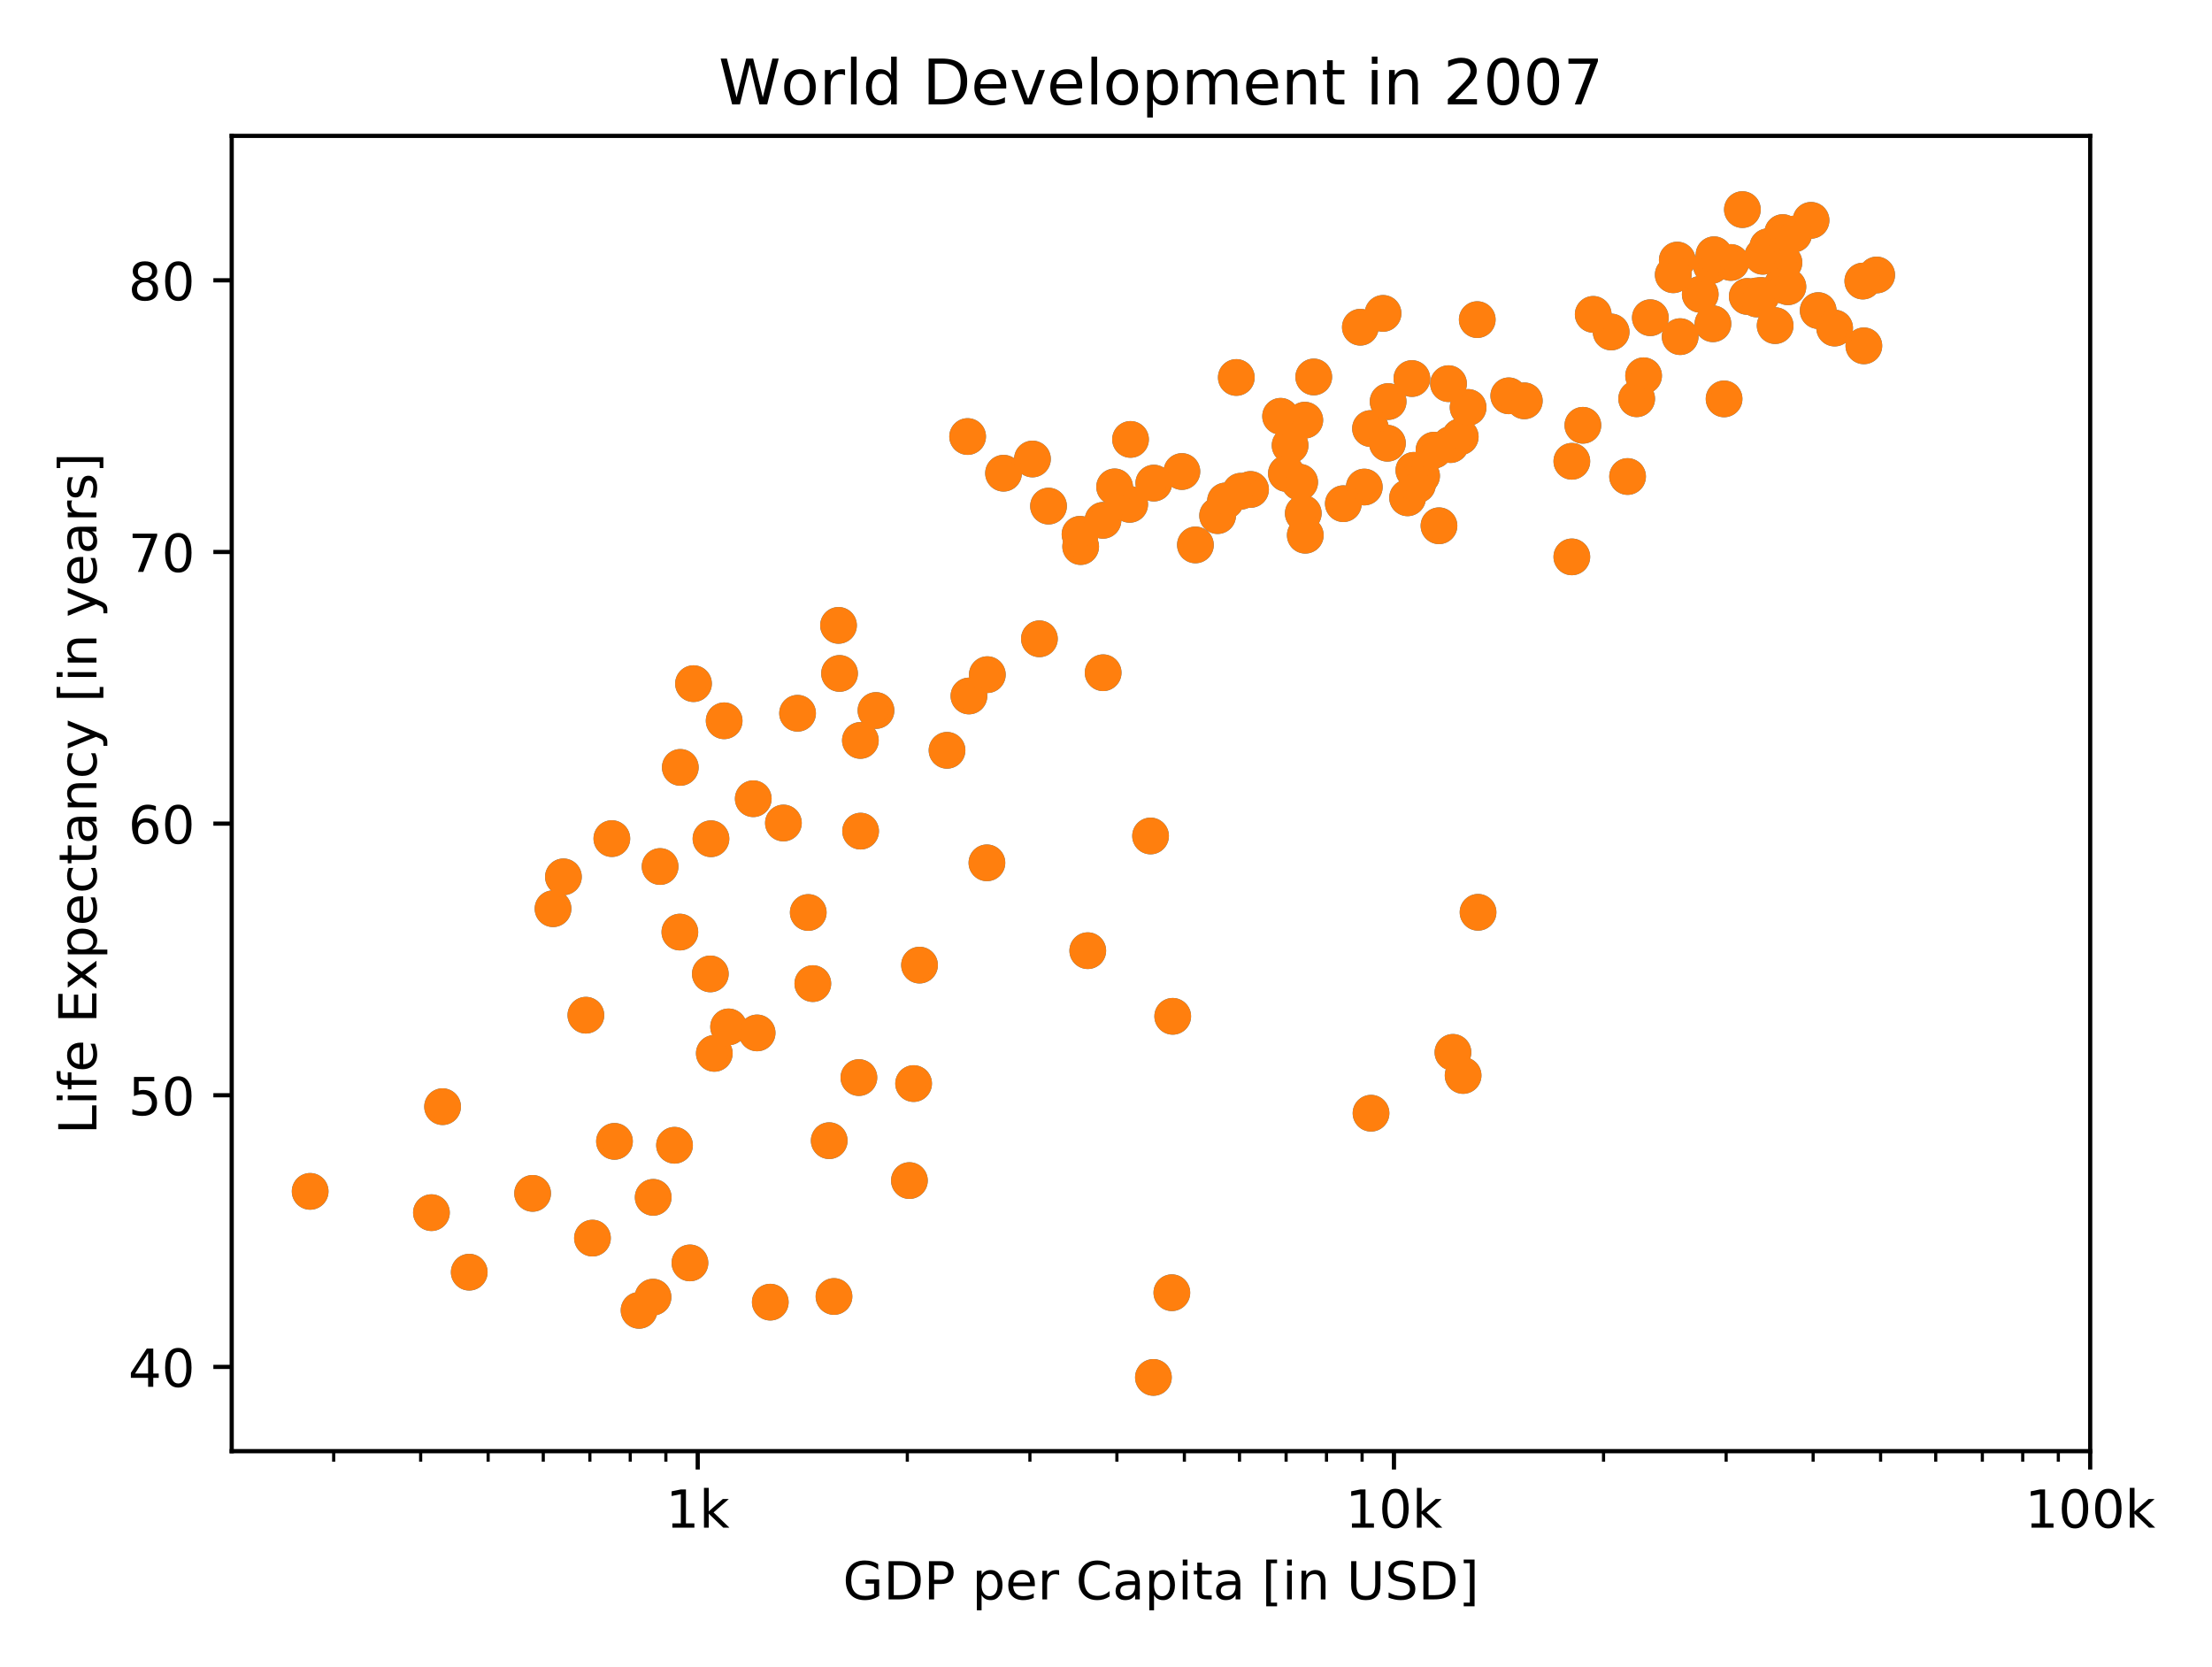 <?xml version="1.0" encoding="utf-8" standalone="no"?>
<!DOCTYPE svg PUBLIC "-//W3C//DTD SVG 1.1//EN"
  "http://www.w3.org/Graphics/SVG/1.1/DTD/svg11.dtd">
<!-- Created with matplotlib (http://matplotlib.org/) -->
<svg height="318pt" version="1.1" viewBox="0 0 422 318" width="422pt" xmlns="http://www.w3.org/2000/svg" xmlns:xlink="http://www.w3.org/1999/xlink">
 <defs>
  <style type="text/css">
*{stroke-linecap:butt;stroke-linejoin:round;}
  </style>
 </defs>
 <g id="figure_1">
  <g id="patch_1">
   <path d="M 0 318 
L 422 318 
L 422 0 
L 0 0 
z
" style="fill:#ffffff;"/>
  </g>
  <g id="axes_1">
   <g id="patch_2">
    <path d="M 44.203 276.844 
L 398.761 276.844 
L 398.761 25.918 
L 44.203 25.918 
z
" style="fill:#ffffff;"/>
   </g>
   <g id="PathCollection_1">
    <defs>
     <path d="M 0 3 
C 0.796 3 1.559 2.684 2.121 2.121 
C 2.684 1.559 3 0.796 3 0 
C 3 -0.796 2.684 -1.559 2.121 -2.121 
C 1.559 -2.684 0.796 -3 0 -3 
C -0.796 -3 -1.559 -2.684 -2.121 -2.121 
C -2.684 -1.559 -3 -0.796 -3 0 
C -3 0.796 -2.684 1.559 -2.121 2.121 
C -1.559 2.684 -0.796 3 0 3 
z
" id="m659ee59040" style="stroke:#1f77b4;"/>
    </defs>
    <g clip-path="url(#p4473c41550)">
     <use style="fill:#1f77b4;stroke:#1f77b4;" x="131.625" xlink:href="#m659ee59040" y="240.932"/>
     <use style="fill:#1f77b4;stroke:#1f77b4;" x="235.86" xlink:href="#m659ee59040" y="72.013"/>
     <use style="fill:#1f77b4;stroke:#1f77b4;" x="238.577" xlink:href="#m659ee59040" y="93.375"/>
     <use style="fill:#1f77b4;stroke:#1f77b4;" x="223.563" xlink:href="#m659ee59040" y="246.617"/>
     <use style="fill:#1f77b4;stroke:#1f77b4;" x="280.083" xlink:href="#m659ee59040" y="77.729"/>
     <use style="fill:#1f77b4;stroke:#1f77b4;" x="337.263" xlink:href="#m659ee59040" y="47.076"/>
     <use style="fill:#1f77b4;stroke:#1f77b4;" x="340.029" xlink:href="#m659ee59040" y="54.362"/>
     <use style="fill:#1f77b4;stroke:#1f77b4;" x="328.916" xlink:href="#m659ee59040" y="76.097"/>
     <use style="fill:#1f77b4;stroke:#1f77b4;" x="152.158" xlink:href="#m659ee59040" y="136.072"/>
     <use style="fill:#1f77b4;stroke:#1f77b4;" x="336.006" xlink:href="#m659ee59040" y="56.373"/>
     <use style="fill:#1f77b4;stroke:#1f77b4;" x="154.196" xlink:href="#m659ee59040" y="174.08"/>
     <use style="fill:#1f77b4;stroke:#1f77b4;" x="210.455" xlink:href="#m659ee59040" y="128.34"/>
     <use style="fill:#1f77b4;stroke:#1f77b4;" x="248.926" xlink:href="#m659ee59040" y="80.155"/>
     <use style="fill:#1f77b4;stroke:#1f77b4;" x="279.129" xlink:href="#m659ee59040" y="205.174"/>
     <use style="fill:#1f77b4;stroke:#1f77b4;" x="260.278" xlink:href="#m659ee59040" y="92.914"/>
     <use style="fill:#1f77b4;stroke:#1f77b4;" x="269.735" xlink:href="#m659ee59040" y="89.727"/>
     <use style="fill:#1f77b4;stroke:#1f77b4;" x="144.441" xlink:href="#m659ee59040" y="197.053"/>
     <use style="fill:#1f77b4;stroke:#1f77b4;" x="84.435" xlink:href="#m659ee59040" y="211.123"/>
     <use style="fill:#1f77b4;stroke:#1f77b4;" x="164.185" xlink:href="#m659ee59040" y="158.558"/>
     <use style="fill:#1f77b4;stroke:#1f77b4;" x="174.296" xlink:href="#m659ee59040" y="206.718"/>
     <use style="fill:#1f77b4;stroke:#1f77b4;" x="340.336" xlink:href="#m659ee59040" y="50.092"/>
     <use style="fill:#1f77b4;stroke:#1f77b4;" x="113.029" xlink:href="#m659ee59040" y="236.2"/>
     <use style="fill:#1f77b4;stroke:#1f77b4;" x="163.858" xlink:href="#m659ee59040" y="205.573"/>
     <use style="fill:#1f77b4;stroke:#1f77b4;" x="281.827" xlink:href="#m659ee59040" y="60.975"/>
     <use style="fill:#1f77b4;stroke:#1f77b4;" x="225.478" xlink:href="#m659ee59040" y="89.955"/>
     <use style="fill:#1f77b4;stroke:#1f77b4;" x="245.415" xlink:href="#m659ee59040" y="90.328"/>
     <use style="fill:#1f77b4;stroke:#1f77b4;" x="132.306" xlink:href="#m659ee59040" y="130.424"/>
     <use style="fill:#1f77b4;stroke:#1f77b4;" x="59.172" xlink:href="#m659ee59040" y="227.282"/>
     <use style="fill:#1f77b4;stroke:#1f77b4;" x="207.521" xlink:href="#m659ee59040" y="181.366"/>
     <use style="fill:#1f77b4;stroke:#1f77b4;" x="263.851" xlink:href="#m659ee59040" y="59.788"/>
     <use style="fill:#1f77b4;stroke:#1f77b4;" x="158.196" xlink:href="#m659ee59040" y="217.611"/>
     <use style="fill:#1f77b4;stroke:#1f77b4;" x="287.842" xlink:href="#m659ee59040" y="75.511"/>
     <use style="fill:#1f77b4;stroke:#1f77b4;" x="259.524" xlink:href="#m659ee59040" y="62.426"/>
     <use style="fill:#1f77b4;stroke:#1f77b4;" x="313.563" xlink:href="#m659ee59040" y="71.687"/>
     <use style="fill:#1f77b4;stroke:#1f77b4;" x="338.659" xlink:href="#m659ee59040" y="62.12"/>
     <use style="fill:#1f77b4;stroke:#1f77b4;" x="175.426" xlink:href="#m659ee59040" y="184.118"/>
     <use style="fill:#1f77b4;stroke:#1f77b4;" x="236.712" xlink:href="#m659ee59040" y="93.717"/>
     <use style="fill:#1f77b4;stroke:#1f77b4;" x="244.307" xlink:href="#m659ee59040" y="79.419"/>
     <use style="fill:#1f77b4;stroke:#1f77b4;" x="232.294" xlink:href="#m659ee59040" y="98.366"/>
     <use style="fill:#1f77b4;stroke:#1f77b4;" x="233.796" xlink:href="#m659ee59040" y="95.567"/>
     <use style="fill:#1f77b4;stroke:#1f77b4;" x="277.189" xlink:href="#m659ee59040" y="200.763"/>
     <use style="fill:#1f77b4;stroke:#1f77b4;" x="107.489" xlink:href="#m659ee59040" y="167.28"/>
     <use style="fill:#1f77b4;stroke:#1f77b4;" x="111.773" xlink:href="#m659ee59040" y="193.674"/>
     <use style="fill:#1f77b4;stroke:#1f77b4;" x="335.168" xlink:href="#m659ee59040" y="57.036"/>
     <use style="fill:#1f77b4;stroke:#1f77b4;" x="330.206" xlink:href="#m659ee59040" y="50.071"/>
     <use style="fill:#1f77b4;stroke:#1f77b4;" x="281.979" xlink:href="#m659ee59040" y="174.043"/>
     <use style="fill:#1f77b4;stroke:#1f77b4;" x="116.726" xlink:href="#m659ee59040" y="159.984"/>
     <use style="fill:#1f77b4;stroke:#1f77b4;" x="333.339" xlink:href="#m659ee59040" y="56.554"/>
     <use style="fill:#1f77b4;stroke:#1f77b4;" x="149.457" xlink:href="#m659ee59040" y="157.009"/>
     <use style="fill:#1f77b4;stroke:#1f77b4;" x="324.371" xlink:href="#m659ee59040" y="56.155"/>
     <use style="fill:#1f77b4;stroke:#1f77b4;" x="228.059" xlink:href="#m659ee59040" y="103.957"/>
     <use style="fill:#1f77b4;stroke:#1f77b4;" x="129.704" xlink:href="#m659ee59040" y="177.816"/>
     <use style="fill:#1f77b4;stroke:#1f77b4;" x="101.611" xlink:href="#m659ee59040" y="227.665"/>
     <use style="fill:#1f77b4;stroke:#1f77b4;" x="143.706" xlink:href="#m659ee59040" y="152.376"/>
     <use style="fill:#1f77b4;stroke:#1f77b4;" x="206.167" xlink:href="#m659ee59040" y="104.273"/>
     <use style="fill:#1f77b4;stroke:#1f77b4;" x="345.506" xlink:href="#m659ee59040" y="42.034"/>
     <use style="fill:#1f77b4;stroke:#1f77b4;" x="299.871" xlink:href="#m659ee59040" y="88.001"/>
     <use style="fill:#1f77b4;stroke:#1f77b4;" x="340.116" xlink:href="#m659ee59040" y="44.371"/>
     <use style="fill:#1f77b4;stroke:#1f77b4;" x="184.853" xlink:href="#m659ee59040" y="132.776"/>
     <use style="fill:#1f77b4;stroke:#1f77b4;" x="206.043" xlink:href="#m659ee59040" y="101.931"/>
     <use style="fill:#1f77b4;stroke:#1f77b4;" x="274.526" xlink:href="#m659ee59040" y="100.304"/>
     <use style="fill:#1f77b4;stroke:#1f77b4;" x="219.501" xlink:href="#m659ee59040" y="159.481"/>
     <use style="fill:#1f77b4;stroke:#1f77b4;" x="346.871" xlink:href="#m659ee59040" y="59.254"/>
     <use style="fill:#1f77b4;stroke:#1f77b4;" x="319.987" xlink:href="#m659ee59040" y="49.615"/>
     <use style="fill:#1f77b4;stroke:#1f77b4;" x="326.491" xlink:href="#m659ee59040" y="50.647"/>
     <use style="fill:#1f77b4;stroke:#1f77b4;" x="247.946" xlink:href="#m659ee59040" y="91.996"/>
     <use style="fill:#1f77b4;stroke:#1f77b4;" x="332.409" xlink:href="#m659ee59040" y="39.986"/>
     <use style="fill:#1f77b4;stroke:#1f77b4;" x="220.122" xlink:href="#m659ee59040" y="92.162"/>
     <use style="fill:#1f77b4;stroke:#1f77b4;" x="155.069" xlink:href="#m659ee59040" y="187.647"/>
     <use style="fill:#1f77b4;stroke:#1f77b4;" x="159.972" xlink:href="#m659ee59040" y="119.307"/>
     <use style="fill:#1f77b4;stroke:#1f77b4;" x="314.849" xlink:href="#m659ee59040" y="60.612"/>
     <use style="fill:#1f77b4;stroke:#1f77b4;" x="355.583" xlink:href="#m659ee59040" y="65.976"/>
     <use style="fill:#1f77b4;stroke:#1f77b4;" x="268.536" xlink:href="#m659ee59040" y="94.971"/>
     <use style="fill:#1f77b4;stroke:#1f77b4;" x="159.106" xlink:href="#m659ee59040" y="247.337"/>
     <use style="fill:#1f77b4;stroke:#1f77b4;" x="82.309" xlink:href="#m659ee59040" y="231.344"/>
     <use style="fill:#1f77b4;stroke:#1f77b4;" x="276.729" xlink:href="#m659ee59040" y="84.819"/>
     <use style="fill:#1f77b4;stroke:#1f77b4;" x="135.637" xlink:href="#m659ee59040" y="160.01"/>
     <use style="fill:#1f77b4;stroke:#1f77b4;" x="117.23" xlink:href="#m659ee59040" y="217.741"/>
     <use style="fill:#1f77b4;stroke:#1f77b4;" x="278.584" xlink:href="#m659ee59040" y="83.321"/>
     <use style="fill:#1f77b4;stroke:#1f77b4;" x="135.516" xlink:href="#m659ee59040" y="185.797"/>
     <use style="fill:#1f77b4;stroke:#1f77b4;" x="167.118" xlink:href="#m659ee59040" y="135.544"/>
     <use style="fill:#1f77b4;stroke:#1f77b4;" x="271.208" xlink:href="#m659ee59040" y="90.784"/>
     <use style="fill:#1f77b4;stroke:#1f77b4;" x="276.345" xlink:href="#m659ee59040" y="73.195"/>
     <use style="fill:#1f77b4;stroke:#1f77b4;" x="198.297" xlink:href="#m659ee59040" y="121.867"/>
     <use style="fill:#1f77b4;stroke:#1f77b4;" x="261.463" xlink:href="#m659ee59040" y="81.756"/>
     <use style="fill:#1f77b4;stroke:#1f77b4;" x="210.426" xlink:href="#m659ee59040" y="99.267"/>
     <use style="fill:#1f77b4;stroke:#1f77b4;" x="121.921" xlink:href="#m659ee59040" y="249.98"/>
     <use style="fill:#1f77b4;stroke:#1f77b4;" x="129.786" xlink:href="#m659ee59040" y="146.401"/>
     <use style="fill:#1f77b4;stroke:#1f77b4;" x="223.729" xlink:href="#m659ee59040" y="193.887"/>
     <use style="fill:#1f77b4;stroke:#1f77b4;" x="138.153" xlink:href="#m659ee59040" y="137.508"/>
     <use style="fill:#1f77b4;stroke:#1f77b4;" x="341.091" xlink:href="#m659ee59040" y="54.71"/>
     <use style="fill:#1f77b4;stroke:#1f77b4;" x="319.217" xlink:href="#m659ee59040" y="52.419"/>
     <use style="fill:#1f77b4;stroke:#1f77b4;" x="191.451" xlink:href="#m659ee59040" y="90.276"/>
     <use style="fill:#1f77b4;stroke:#1f77b4;" x="105.505" xlink:href="#m659ee59040" y="173.359"/>
     <use style="fill:#1f77b4;stroke:#1f77b4;" x="173.497" xlink:href="#m659ee59040" y="225.224"/>
     <use style="fill:#1f77b4;stroke:#1f77b4;" x="358.03" xlink:href="#m659ee59040" y="52.46"/>
     <use style="fill:#1f77b4;stroke:#1f77b4;" x="312.241" xlink:href="#m659ee59040" y="76.071"/>
     <use style="fill:#1f77b4;stroke:#1f77b4;" x="188.361" xlink:href="#m659ee59040" y="128.708"/>
     <use style="fill:#1f77b4;stroke:#1f77b4;" x="264.824" xlink:href="#m659ee59040" y="76.605"/>
     <use style="fill:#1f77b4;stroke:#1f77b4;" x="215.519" xlink:href="#m659ee59040" y="96.22"/>
     <use style="fill:#1f77b4;stroke:#1f77b4;" x="248.636" xlink:href="#m659ee59040" y="97.935"/>
     <use style="fill:#1f77b4;stroke:#1f77b4;" x="200.035" xlink:href="#m659ee59040" y="96.552"/>
     <use style="fill:#1f77b4;stroke:#1f77b4;" x="290.805" xlink:href="#m659ee59040" y="76.47"/>
     <use style="fill:#1f77b4;stroke:#1f77b4;" x="307.372" xlink:href="#m659ee59040" y="63.333"/>
     <use style="fill:#1f77b4;stroke:#1f77b4;" x="303.951" xlink:href="#m659ee59040" y="59.975"/>
     <use style="fill:#1f77b4;stroke:#1f77b4;" x="250.634" xlink:href="#m659ee59040" y="71.915"/>
     <use style="fill:#1f77b4;stroke:#1f77b4;" x="270.42" xlink:href="#m659ee59040" y="92.468"/>
     <use style="fill:#1f77b4;stroke:#1f77b4;" x="124.617" xlink:href="#m659ee59040" y="228.422"/>
     <use style="fill:#1f77b4;stroke:#1f77b4;" x="160.166" xlink:href="#m659ee59040" y="128.475"/>
     <use style="fill:#1f77b4;stroke:#1f77b4;" x="310.506" xlink:href="#m659ee59040" y="90.908"/>
     <use style="fill:#1f77b4;stroke:#1f77b4;" x="164.141" xlink:href="#m659ee59040" y="141.255"/>
     <use style="fill:#1f77b4;stroke:#1f77b4;" x="264.691" xlink:href="#m659ee59040" y="84.56"/>
     <use style="fill:#1f77b4;stroke:#1f77b4;" x="124.58" xlink:href="#m659ee59040" y="247.462"/>
     <use style="fill:#1f77b4;stroke:#1f77b4;" x="355.383" xlink:href="#m659ee59040" y="53.621"/>
     <use style="fill:#1f77b4;stroke:#1f77b4;" x="301.976" xlink:href="#m659ee59040" y="81.134"/>
     <use style="fill:#1f77b4;stroke:#1f77b4;" x="320.538" xlink:href="#m659ee59040" y="64.224"/>
     <use style="fill:#1f77b4;stroke:#1f77b4;" x="128.684" xlink:href="#m659ee59040" y="218.487"/>
     <use style="fill:#1f77b4;stroke:#1f77b4;" x="261.561" xlink:href="#m659ee59040" y="212.372"/>
     <use style="fill:#1f77b4;stroke:#1f77b4;" x="326.997" xlink:href="#m659ee59040" y="48.6"/>
     <use style="fill:#1f77b4;stroke:#1f77b4;" x="212.646" xlink:href="#m659ee59040" y="92.883"/>
     <use style="fill:#1f77b4;stroke:#1f77b4;" x="188.282" xlink:href="#m659ee59040" y="164.606"/>
     <use style="fill:#1f77b4;stroke:#1f77b4;" x="220.046" xlink:href="#m659ee59040" y="262.775"/>
     <use style="fill:#1f77b4;stroke:#1f77b4;" x="336.291" xlink:href="#m659ee59040" y="48.895"/>
     <use style="fill:#1f77b4;stroke:#1f77b4;" x="342.191" xlink:href="#m659ee59040" y="44.661"/>
     <use style="fill:#1f77b4;stroke:#1f77b4;" x="215.681" xlink:href="#m659ee59040" y="83.829"/>
     <use style="fill:#1f77b4;stroke:#1f77b4;" x="326.791" xlink:href="#m659ee59040" y="61.768"/>
     <use style="fill:#1f77b4;stroke:#1f77b4;" x="138.999" xlink:href="#m659ee59040" y="195.902"/>
     <use style="fill:#1f77b4;stroke:#1f77b4;" x="249.02" xlink:href="#m659ee59040" y="102.107"/>
     <use style="fill:#1f77b4;stroke:#1f77b4;" x="125.931" xlink:href="#m659ee59040" y="165.311"/>
     <use style="fill:#1f77b4;stroke:#1f77b4;" x="299.87" xlink:href="#m659ee59040" y="106.238"/>
     <use style="fill:#1f77b4;stroke:#1f77b4;" x="246.121" xlink:href="#m659ee59040" y="84.969"/>
     <use style="fill:#1f77b4;stroke:#1f77b4;" x="256.277" xlink:href="#m659ee59040" y="96.091"/>
     <use style="fill:#1f77b4;stroke:#1f77b4;" x="136.274" xlink:href="#m659ee59040" y="200.955"/>
     <use style="fill:#1f77b4;stroke:#1f77b4;" x="335.162" xlink:href="#m659ee59040" y="56.456"/>
     <use style="fill:#1f77b4;stroke:#1f77b4;" x="350.011" xlink:href="#m659ee59040" y="62.587"/>
     <use style="fill:#1f77b4;stroke:#1f77b4;" x="269.359" xlink:href="#m659ee59040" y="72.215"/>
     <use style="fill:#1f77b4;stroke:#1f77b4;" x="273.574" xlink:href="#m659ee59040" y="85.881"/>
     <use style="fill:#1f77b4;stroke:#1f77b4;" x="184.603" xlink:href="#m659ee59040" y="83.28"/>
     <use style="fill:#1f77b4;stroke:#1f77b4;" x="196.97" xlink:href="#m659ee59040" y="87.566"/>
     <use style="fill:#1f77b4;stroke:#1f77b4;" x="180.673" xlink:href="#m659ee59040" y="143.141"/>
     <use style="fill:#1f77b4;stroke:#1f77b4;" x="146.953" xlink:href="#m659ee59040" y="248.415"/>
     <use style="fill:#1f77b4;stroke:#1f77b4;" x="89.521" xlink:href="#m659ee59040" y="242.699"/>
    </g>
   </g>
   <g id="PathCollection_2">
    <defs>
     <path d="M 0 3 
C 0.796 3 1.559 2.684 2.121 2.121 
C 2.684 1.559 3 0.796 3 0 
C 3 -0.796 2.684 -1.559 2.121 -2.121 
C 1.559 -2.684 0.796 -3 0 -3 
C -0.796 -3 -1.559 -2.684 -2.121 -2.121 
C -2.684 -1.559 -3 -0.796 -3 0 
C -3 0.796 -2.684 1.559 -2.121 2.121 
C -1.559 2.684 -0.796 3 0 3 
z
" id="m2fe7130740" style="stroke:#ff7f0e;"/>
    </defs>
    <g clip-path="url(#p4473c41550)">
     <use style="fill:#ff7f0e;stroke:#ff7f0e;" x="131.625" xlink:href="#m2fe7130740" y="240.932"/>
     <use style="fill:#ff7f0e;stroke:#ff7f0e;" x="235.86" xlink:href="#m2fe7130740" y="72.013"/>
     <use style="fill:#ff7f0e;stroke:#ff7f0e;" x="238.577" xlink:href="#m2fe7130740" y="93.375"/>
     <use style="fill:#ff7f0e;stroke:#ff7f0e;" x="223.563" xlink:href="#m2fe7130740" y="246.617"/>
     <use style="fill:#ff7f0e;stroke:#ff7f0e;" x="280.083" xlink:href="#m2fe7130740" y="77.729"/>
     <use style="fill:#ff7f0e;stroke:#ff7f0e;" x="337.263" xlink:href="#m2fe7130740" y="47.076"/>
     <use style="fill:#ff7f0e;stroke:#ff7f0e;" x="340.029" xlink:href="#m2fe7130740" y="54.362"/>
     <use style="fill:#ff7f0e;stroke:#ff7f0e;" x="328.916" xlink:href="#m2fe7130740" y="76.097"/>
     <use style="fill:#ff7f0e;stroke:#ff7f0e;" x="152.158" xlink:href="#m2fe7130740" y="136.072"/>
     <use style="fill:#ff7f0e;stroke:#ff7f0e;" x="336.006" xlink:href="#m2fe7130740" y="56.373"/>
     <use style="fill:#ff7f0e;stroke:#ff7f0e;" x="154.196" xlink:href="#m2fe7130740" y="174.08"/>
     <use style="fill:#ff7f0e;stroke:#ff7f0e;" x="210.455" xlink:href="#m2fe7130740" y="128.34"/>
     <use style="fill:#ff7f0e;stroke:#ff7f0e;" x="248.926" xlink:href="#m2fe7130740" y="80.155"/>
     <use style="fill:#ff7f0e;stroke:#ff7f0e;" x="279.129" xlink:href="#m2fe7130740" y="205.174"/>
     <use style="fill:#ff7f0e;stroke:#ff7f0e;" x="260.278" xlink:href="#m2fe7130740" y="92.914"/>
     <use style="fill:#ff7f0e;stroke:#ff7f0e;" x="269.735" xlink:href="#m2fe7130740" y="89.727"/>
     <use style="fill:#ff7f0e;stroke:#ff7f0e;" x="144.441" xlink:href="#m2fe7130740" y="197.053"/>
     <use style="fill:#ff7f0e;stroke:#ff7f0e;" x="84.435" xlink:href="#m2fe7130740" y="211.123"/>
     <use style="fill:#ff7f0e;stroke:#ff7f0e;" x="164.185" xlink:href="#m2fe7130740" y="158.558"/>
     <use style="fill:#ff7f0e;stroke:#ff7f0e;" x="174.296" xlink:href="#m2fe7130740" y="206.718"/>
     <use style="fill:#ff7f0e;stroke:#ff7f0e;" x="340.336" xlink:href="#m2fe7130740" y="50.092"/>
     <use style="fill:#ff7f0e;stroke:#ff7f0e;" x="113.029" xlink:href="#m2fe7130740" y="236.2"/>
     <use style="fill:#ff7f0e;stroke:#ff7f0e;" x="163.858" xlink:href="#m2fe7130740" y="205.573"/>
     <use style="fill:#ff7f0e;stroke:#ff7f0e;" x="281.827" xlink:href="#m2fe7130740" y="60.975"/>
     <use style="fill:#ff7f0e;stroke:#ff7f0e;" x="225.478" xlink:href="#m2fe7130740" y="89.955"/>
     <use style="fill:#ff7f0e;stroke:#ff7f0e;" x="245.415" xlink:href="#m2fe7130740" y="90.328"/>
     <use style="fill:#ff7f0e;stroke:#ff7f0e;" x="132.306" xlink:href="#m2fe7130740" y="130.424"/>
     <use style="fill:#ff7f0e;stroke:#ff7f0e;" x="59.172" xlink:href="#m2fe7130740" y="227.282"/>
     <use style="fill:#ff7f0e;stroke:#ff7f0e;" x="207.521" xlink:href="#m2fe7130740" y="181.366"/>
     <use style="fill:#ff7f0e;stroke:#ff7f0e;" x="263.851" xlink:href="#m2fe7130740" y="59.788"/>
     <use style="fill:#ff7f0e;stroke:#ff7f0e;" x="158.196" xlink:href="#m2fe7130740" y="217.611"/>
     <use style="fill:#ff7f0e;stroke:#ff7f0e;" x="287.842" xlink:href="#m2fe7130740" y="75.511"/>
     <use style="fill:#ff7f0e;stroke:#ff7f0e;" x="259.524" xlink:href="#m2fe7130740" y="62.426"/>
     <use style="fill:#ff7f0e;stroke:#ff7f0e;" x="313.563" xlink:href="#m2fe7130740" y="71.687"/>
     <use style="fill:#ff7f0e;stroke:#ff7f0e;" x="338.659" xlink:href="#m2fe7130740" y="62.12"/>
     <use style="fill:#ff7f0e;stroke:#ff7f0e;" x="175.426" xlink:href="#m2fe7130740" y="184.118"/>
     <use style="fill:#ff7f0e;stroke:#ff7f0e;" x="236.712" xlink:href="#m2fe7130740" y="93.717"/>
     <use style="fill:#ff7f0e;stroke:#ff7f0e;" x="244.307" xlink:href="#m2fe7130740" y="79.419"/>
     <use style="fill:#ff7f0e;stroke:#ff7f0e;" x="232.294" xlink:href="#m2fe7130740" y="98.366"/>
     <use style="fill:#ff7f0e;stroke:#ff7f0e;" x="233.796" xlink:href="#m2fe7130740" y="95.567"/>
     <use style="fill:#ff7f0e;stroke:#ff7f0e;" x="277.189" xlink:href="#m2fe7130740" y="200.763"/>
     <use style="fill:#ff7f0e;stroke:#ff7f0e;" x="107.489" xlink:href="#m2fe7130740" y="167.28"/>
     <use style="fill:#ff7f0e;stroke:#ff7f0e;" x="111.773" xlink:href="#m2fe7130740" y="193.674"/>
     <use style="fill:#ff7f0e;stroke:#ff7f0e;" x="335.168" xlink:href="#m2fe7130740" y="57.036"/>
     <use style="fill:#ff7f0e;stroke:#ff7f0e;" x="330.206" xlink:href="#m2fe7130740" y="50.071"/>
     <use style="fill:#ff7f0e;stroke:#ff7f0e;" x="281.979" xlink:href="#m2fe7130740" y="174.043"/>
     <use style="fill:#ff7f0e;stroke:#ff7f0e;" x="116.726" xlink:href="#m2fe7130740" y="159.984"/>
     <use style="fill:#ff7f0e;stroke:#ff7f0e;" x="333.339" xlink:href="#m2fe7130740" y="56.554"/>
     <use style="fill:#ff7f0e;stroke:#ff7f0e;" x="149.457" xlink:href="#m2fe7130740" y="157.009"/>
     <use style="fill:#ff7f0e;stroke:#ff7f0e;" x="324.371" xlink:href="#m2fe7130740" y="56.155"/>
     <use style="fill:#ff7f0e;stroke:#ff7f0e;" x="228.059" xlink:href="#m2fe7130740" y="103.957"/>
     <use style="fill:#ff7f0e;stroke:#ff7f0e;" x="129.704" xlink:href="#m2fe7130740" y="177.816"/>
     <use style="fill:#ff7f0e;stroke:#ff7f0e;" x="101.611" xlink:href="#m2fe7130740" y="227.665"/>
     <use style="fill:#ff7f0e;stroke:#ff7f0e;" x="143.706" xlink:href="#m2fe7130740" y="152.376"/>
     <use style="fill:#ff7f0e;stroke:#ff7f0e;" x="206.167" xlink:href="#m2fe7130740" y="104.273"/>
     <use style="fill:#ff7f0e;stroke:#ff7f0e;" x="345.506" xlink:href="#m2fe7130740" y="42.034"/>
     <use style="fill:#ff7f0e;stroke:#ff7f0e;" x="299.871" xlink:href="#m2fe7130740" y="88.001"/>
     <use style="fill:#ff7f0e;stroke:#ff7f0e;" x="340.116" xlink:href="#m2fe7130740" y="44.371"/>
     <use style="fill:#ff7f0e;stroke:#ff7f0e;" x="184.853" xlink:href="#m2fe7130740" y="132.776"/>
     <use style="fill:#ff7f0e;stroke:#ff7f0e;" x="206.043" xlink:href="#m2fe7130740" y="101.931"/>
     <use style="fill:#ff7f0e;stroke:#ff7f0e;" x="274.526" xlink:href="#m2fe7130740" y="100.304"/>
     <use style="fill:#ff7f0e;stroke:#ff7f0e;" x="219.501" xlink:href="#m2fe7130740" y="159.481"/>
     <use style="fill:#ff7f0e;stroke:#ff7f0e;" x="346.871" xlink:href="#m2fe7130740" y="59.254"/>
     <use style="fill:#ff7f0e;stroke:#ff7f0e;" x="319.987" xlink:href="#m2fe7130740" y="49.615"/>
     <use style="fill:#ff7f0e;stroke:#ff7f0e;" x="326.491" xlink:href="#m2fe7130740" y="50.647"/>
     <use style="fill:#ff7f0e;stroke:#ff7f0e;" x="247.946" xlink:href="#m2fe7130740" y="91.996"/>
     <use style="fill:#ff7f0e;stroke:#ff7f0e;" x="332.409" xlink:href="#m2fe7130740" y="39.986"/>
     <use style="fill:#ff7f0e;stroke:#ff7f0e;" x="220.122" xlink:href="#m2fe7130740" y="92.162"/>
     <use style="fill:#ff7f0e;stroke:#ff7f0e;" x="155.069" xlink:href="#m2fe7130740" y="187.647"/>
     <use style="fill:#ff7f0e;stroke:#ff7f0e;" x="159.972" xlink:href="#m2fe7130740" y="119.307"/>
     <use style="fill:#ff7f0e;stroke:#ff7f0e;" x="314.849" xlink:href="#m2fe7130740" y="60.612"/>
     <use style="fill:#ff7f0e;stroke:#ff7f0e;" x="355.583" xlink:href="#m2fe7130740" y="65.976"/>
     <use style="fill:#ff7f0e;stroke:#ff7f0e;" x="268.536" xlink:href="#m2fe7130740" y="94.971"/>
     <use style="fill:#ff7f0e;stroke:#ff7f0e;" x="159.106" xlink:href="#m2fe7130740" y="247.337"/>
     <use style="fill:#ff7f0e;stroke:#ff7f0e;" x="82.309" xlink:href="#m2fe7130740" y="231.344"/>
     <use style="fill:#ff7f0e;stroke:#ff7f0e;" x="276.729" xlink:href="#m2fe7130740" y="84.819"/>
     <use style="fill:#ff7f0e;stroke:#ff7f0e;" x="135.637" xlink:href="#m2fe7130740" y="160.01"/>
     <use style="fill:#ff7f0e;stroke:#ff7f0e;" x="117.23" xlink:href="#m2fe7130740" y="217.741"/>
     <use style="fill:#ff7f0e;stroke:#ff7f0e;" x="278.584" xlink:href="#m2fe7130740" y="83.321"/>
     <use style="fill:#ff7f0e;stroke:#ff7f0e;" x="135.516" xlink:href="#m2fe7130740" y="185.797"/>
     <use style="fill:#ff7f0e;stroke:#ff7f0e;" x="167.118" xlink:href="#m2fe7130740" y="135.544"/>
     <use style="fill:#ff7f0e;stroke:#ff7f0e;" x="271.208" xlink:href="#m2fe7130740" y="90.784"/>
     <use style="fill:#ff7f0e;stroke:#ff7f0e;" x="276.345" xlink:href="#m2fe7130740" y="73.195"/>
     <use style="fill:#ff7f0e;stroke:#ff7f0e;" x="198.297" xlink:href="#m2fe7130740" y="121.867"/>
     <use style="fill:#ff7f0e;stroke:#ff7f0e;" x="261.463" xlink:href="#m2fe7130740" y="81.756"/>
     <use style="fill:#ff7f0e;stroke:#ff7f0e;" x="210.426" xlink:href="#m2fe7130740" y="99.267"/>
     <use style="fill:#ff7f0e;stroke:#ff7f0e;" x="121.921" xlink:href="#m2fe7130740" y="249.98"/>
     <use style="fill:#ff7f0e;stroke:#ff7f0e;" x="129.786" xlink:href="#m2fe7130740" y="146.401"/>
     <use style="fill:#ff7f0e;stroke:#ff7f0e;" x="223.729" xlink:href="#m2fe7130740" y="193.887"/>
     <use style="fill:#ff7f0e;stroke:#ff7f0e;" x="138.153" xlink:href="#m2fe7130740" y="137.508"/>
     <use style="fill:#ff7f0e;stroke:#ff7f0e;" x="341.091" xlink:href="#m2fe7130740" y="54.71"/>
     <use style="fill:#ff7f0e;stroke:#ff7f0e;" x="319.217" xlink:href="#m2fe7130740" y="52.419"/>
     <use style="fill:#ff7f0e;stroke:#ff7f0e;" x="191.451" xlink:href="#m2fe7130740" y="90.276"/>
     <use style="fill:#ff7f0e;stroke:#ff7f0e;" x="105.505" xlink:href="#m2fe7130740" y="173.359"/>
     <use style="fill:#ff7f0e;stroke:#ff7f0e;" x="173.497" xlink:href="#m2fe7130740" y="225.224"/>
     <use style="fill:#ff7f0e;stroke:#ff7f0e;" x="358.03" xlink:href="#m2fe7130740" y="52.46"/>
     <use style="fill:#ff7f0e;stroke:#ff7f0e;" x="312.241" xlink:href="#m2fe7130740" y="76.071"/>
     <use style="fill:#ff7f0e;stroke:#ff7f0e;" x="188.361" xlink:href="#m2fe7130740" y="128.708"/>
     <use style="fill:#ff7f0e;stroke:#ff7f0e;" x="264.824" xlink:href="#m2fe7130740" y="76.605"/>
     <use style="fill:#ff7f0e;stroke:#ff7f0e;" x="215.519" xlink:href="#m2fe7130740" y="96.22"/>
     <use style="fill:#ff7f0e;stroke:#ff7f0e;" x="248.636" xlink:href="#m2fe7130740" y="97.935"/>
     <use style="fill:#ff7f0e;stroke:#ff7f0e;" x="200.035" xlink:href="#m2fe7130740" y="96.552"/>
     <use style="fill:#ff7f0e;stroke:#ff7f0e;" x="290.805" xlink:href="#m2fe7130740" y="76.47"/>
     <use style="fill:#ff7f0e;stroke:#ff7f0e;" x="307.372" xlink:href="#m2fe7130740" y="63.333"/>
     <use style="fill:#ff7f0e;stroke:#ff7f0e;" x="303.951" xlink:href="#m2fe7130740" y="59.975"/>
     <use style="fill:#ff7f0e;stroke:#ff7f0e;" x="250.634" xlink:href="#m2fe7130740" y="71.915"/>
     <use style="fill:#ff7f0e;stroke:#ff7f0e;" x="270.42" xlink:href="#m2fe7130740" y="92.468"/>
     <use style="fill:#ff7f0e;stroke:#ff7f0e;" x="124.617" xlink:href="#m2fe7130740" y="228.422"/>
     <use style="fill:#ff7f0e;stroke:#ff7f0e;" x="160.166" xlink:href="#m2fe7130740" y="128.475"/>
     <use style="fill:#ff7f0e;stroke:#ff7f0e;" x="310.506" xlink:href="#m2fe7130740" y="90.908"/>
     <use style="fill:#ff7f0e;stroke:#ff7f0e;" x="164.141" xlink:href="#m2fe7130740" y="141.255"/>
     <use style="fill:#ff7f0e;stroke:#ff7f0e;" x="264.691" xlink:href="#m2fe7130740" y="84.56"/>
     <use style="fill:#ff7f0e;stroke:#ff7f0e;" x="124.58" xlink:href="#m2fe7130740" y="247.462"/>
     <use style="fill:#ff7f0e;stroke:#ff7f0e;" x="355.383" xlink:href="#m2fe7130740" y="53.621"/>
     <use style="fill:#ff7f0e;stroke:#ff7f0e;" x="301.976" xlink:href="#m2fe7130740" y="81.134"/>
     <use style="fill:#ff7f0e;stroke:#ff7f0e;" x="320.538" xlink:href="#m2fe7130740" y="64.224"/>
     <use style="fill:#ff7f0e;stroke:#ff7f0e;" x="128.684" xlink:href="#m2fe7130740" y="218.487"/>
     <use style="fill:#ff7f0e;stroke:#ff7f0e;" x="261.561" xlink:href="#m2fe7130740" y="212.372"/>
     <use style="fill:#ff7f0e;stroke:#ff7f0e;" x="326.997" xlink:href="#m2fe7130740" y="48.6"/>
     <use style="fill:#ff7f0e;stroke:#ff7f0e;" x="212.646" xlink:href="#m2fe7130740" y="92.883"/>
     <use style="fill:#ff7f0e;stroke:#ff7f0e;" x="188.282" xlink:href="#m2fe7130740" y="164.606"/>
     <use style="fill:#ff7f0e;stroke:#ff7f0e;" x="220.046" xlink:href="#m2fe7130740" y="262.775"/>
     <use style="fill:#ff7f0e;stroke:#ff7f0e;" x="336.291" xlink:href="#m2fe7130740" y="48.895"/>
     <use style="fill:#ff7f0e;stroke:#ff7f0e;" x="342.191" xlink:href="#m2fe7130740" y="44.661"/>
     <use style="fill:#ff7f0e;stroke:#ff7f0e;" x="215.681" xlink:href="#m2fe7130740" y="83.829"/>
     <use style="fill:#ff7f0e;stroke:#ff7f0e;" x="326.791" xlink:href="#m2fe7130740" y="61.768"/>
     <use style="fill:#ff7f0e;stroke:#ff7f0e;" x="138.999" xlink:href="#m2fe7130740" y="195.902"/>
     <use style="fill:#ff7f0e;stroke:#ff7f0e;" x="249.02" xlink:href="#m2fe7130740" y="102.107"/>
     <use style="fill:#ff7f0e;stroke:#ff7f0e;" x="125.931" xlink:href="#m2fe7130740" y="165.311"/>
     <use style="fill:#ff7f0e;stroke:#ff7f0e;" x="299.87" xlink:href="#m2fe7130740" y="106.238"/>
     <use style="fill:#ff7f0e;stroke:#ff7f0e;" x="246.121" xlink:href="#m2fe7130740" y="84.969"/>
     <use style="fill:#ff7f0e;stroke:#ff7f0e;" x="256.277" xlink:href="#m2fe7130740" y="96.091"/>
     <use style="fill:#ff7f0e;stroke:#ff7f0e;" x="136.274" xlink:href="#m2fe7130740" y="200.955"/>
     <use style="fill:#ff7f0e;stroke:#ff7f0e;" x="335.162" xlink:href="#m2fe7130740" y="56.456"/>
     <use style="fill:#ff7f0e;stroke:#ff7f0e;" x="350.011" xlink:href="#m2fe7130740" y="62.587"/>
     <use style="fill:#ff7f0e;stroke:#ff7f0e;" x="269.359" xlink:href="#m2fe7130740" y="72.215"/>
     <use style="fill:#ff7f0e;stroke:#ff7f0e;" x="273.574" xlink:href="#m2fe7130740" y="85.881"/>
     <use style="fill:#ff7f0e;stroke:#ff7f0e;" x="184.603" xlink:href="#m2fe7130740" y="83.28"/>
     <use style="fill:#ff7f0e;stroke:#ff7f0e;" x="196.97" xlink:href="#m2fe7130740" y="87.566"/>
     <use style="fill:#ff7f0e;stroke:#ff7f0e;" x="180.673" xlink:href="#m2fe7130740" y="143.141"/>
     <use style="fill:#ff7f0e;stroke:#ff7f0e;" x="146.953" xlink:href="#m2fe7130740" y="248.415"/>
     <use style="fill:#ff7f0e;stroke:#ff7f0e;" x="89.521" xlink:href="#m2fe7130740" y="242.699"/>
    </g>
   </g>
   <g id="matplotlib.axis_1">
    <g id="xtick_1">
     <g id="line2d_1">
      <defs>
       <path d="M 0 0 
L 0 3.5 
" id="md06f3a3a6b" style="stroke:#000000;stroke-width:0.8;"/>
      </defs>
      <g>
       <use style="stroke:#000000;stroke-width:0.8;" x="133.11" xlink:href="#md06f3a3a6b" y="276.844"/>
      </g>
     </g>
     <g id="text_1">
      <!-- 1k -->
      <defs>
       <path d="M 12.406 8.297 
L 28.516 8.297 
L 28.516 63.922 
L 10.984 60.406 
L 10.984 69.391 
L 28.422 72.906 
L 38.281 72.906 
L 38.281 8.297 
L 54.391 8.297 
L 54.391 0 
L 12.406 0 
z
" id="DejaVuSans-31"/>
       <path d="M 9.078 75.984 
L 18.109 75.984 
L 18.109 31.109 
L 44.922 54.688 
L 56.391 54.688 
L 27.391 29.109 
L 57.625 0 
L 45.906 0 
L 18.109 26.703 
L 18.109 0 
L 9.078 0 
z
" id="DejaVuSans-6b"/>
      </defs>
      <g transform="translate(127.034 291.442)scale(0.1 -0.1)">
       <use xlink:href="#DejaVuSans-31"/>
       <use x="63.623" xlink:href="#DejaVuSans-6b"/>
      </g>
     </g>
    </g>
    <g id="xtick_2">
     <g id="line2d_2">
      <g>
       <use style="stroke:#000000;stroke-width:0.8;" x="265.936" xlink:href="#md06f3a3a6b" y="276.844"/>
      </g>
     </g>
     <g id="text_2">
      <!-- 10k -->
      <defs>
       <path d="M 31.781 66.406 
Q 24.172 66.406 20.328 58.906 
Q 16.5 51.422 16.5 36.375 
Q 16.5 21.391 20.328 13.891 
Q 24.172 6.391 31.781 6.391 
Q 39.453 6.391 43.281 13.891 
Q 47.125 21.391 47.125 36.375 
Q 47.125 51.422 43.281 58.906 
Q 39.453 66.406 31.781 66.406 
z
M 31.781 74.219 
Q 44.047 74.219 50.516 64.516 
Q 56.984 54.828 56.984 36.375 
Q 56.984 17.969 50.516 8.266 
Q 44.047 -1.422 31.781 -1.422 
Q 19.531 -1.422 13.062 8.266 
Q 6.594 17.969 6.594 36.375 
Q 6.594 54.828 13.062 64.516 
Q 19.531 74.219 31.781 74.219 
z
" id="DejaVuSans-30"/>
      </defs>
      <g transform="translate(256.678 291.442)scale(0.1 -0.1)">
       <use xlink:href="#DejaVuSans-31"/>
       <use x="63.623" xlink:href="#DejaVuSans-30"/>
       <use x="127.246" xlink:href="#DejaVuSans-6b"/>
      </g>
     </g>
    </g>
    <g id="xtick_3">
     <g id="line2d_3">
      <g>
       <use style="stroke:#000000;stroke-width:0.8;" x="398.761" xlink:href="#md06f3a3a6b" y="276.844"/>
      </g>
     </g>
     <g id="text_3">
      <!-- 100k -->
      <g transform="translate(386.322 291.442)scale(0.1 -0.1)">
       <use xlink:href="#DejaVuSans-31"/>
       <use x="63.623" xlink:href="#DejaVuSans-30"/>
       <use x="127.246" xlink:href="#DejaVuSans-30"/>
       <use x="190.869" xlink:href="#DejaVuSans-6b"/>
      </g>
     </g>
    </g>
    <g id="xtick_4">
     <g id="line2d_4">
      <defs>
       <path d="M 0 0 
L 0 2 
" id="ma30899a579" style="stroke:#000000;stroke-width:0.6;"/>
      </defs>
      <g>
       <use style="stroke:#000000;stroke-width:0.6;" x="63.659" xlink:href="#ma30899a579" y="276.844"/>
      </g>
     </g>
    </g>
    <g id="xtick_5">
     <g id="line2d_5">
      <g>
       <use style="stroke:#000000;stroke-width:0.6;" x="80.254" xlink:href="#ma30899a579" y="276.844"/>
      </g>
     </g>
    </g>
    <g id="xtick_6">
     <g id="line2d_6">
      <g>
       <use style="stroke:#000000;stroke-width:0.6;" x="93.126" xlink:href="#ma30899a579" y="276.844"/>
      </g>
     </g>
    </g>
    <g id="xtick_7">
     <g id="line2d_7">
      <g>
       <use style="stroke:#000000;stroke-width:0.6;" x="103.643" xlink:href="#ma30899a579" y="276.844"/>
      </g>
     </g>
    </g>
    <g id="xtick_8">
     <g id="line2d_8">
      <g>
       <use style="stroke:#000000;stroke-width:0.6;" x="112.535" xlink:href="#ma30899a579" y="276.844"/>
      </g>
     </g>
    </g>
    <g id="xtick_9">
     <g id="line2d_9">
      <g>
       <use style="stroke:#000000;stroke-width:0.6;" x="120.238" xlink:href="#ma30899a579" y="276.844"/>
      </g>
     </g>
    </g>
    <g id="xtick_10">
     <g id="line2d_10">
      <g>
       <use style="stroke:#000000;stroke-width:0.6;" x="127.033" xlink:href="#ma30899a579" y="276.844"/>
      </g>
     </g>
    </g>
    <g id="xtick_11">
     <g id="line2d_11">
      <g>
       <use style="stroke:#000000;stroke-width:0.6;" x="173.095" xlink:href="#ma30899a579" y="276.844"/>
      </g>
     </g>
    </g>
    <g id="xtick_12">
     <g id="line2d_12">
      <g>
       <use style="stroke:#000000;stroke-width:0.6;" x="196.484" xlink:href="#ma30899a579" y="276.844"/>
      </g>
     </g>
    </g>
    <g id="xtick_13">
     <g id="line2d_13">
      <g>
       <use style="stroke:#000000;stroke-width:0.6;" x="213.079" xlink:href="#ma30899a579" y="276.844"/>
      </g>
     </g>
    </g>
    <g id="xtick_14">
     <g id="line2d_14">
      <g>
       <use style="stroke:#000000;stroke-width:0.6;" x="225.951" xlink:href="#ma30899a579" y="276.844"/>
      </g>
     </g>
    </g>
    <g id="xtick_15">
     <g id="line2d_15">
      <g>
       <use style="stroke:#000000;stroke-width:0.6;" x="236.469" xlink:href="#ma30899a579" y="276.844"/>
      </g>
     </g>
    </g>
    <g id="xtick_16">
     <g id="line2d_16">
      <g>
       <use style="stroke:#000000;stroke-width:0.6;" x="245.361" xlink:href="#ma30899a579" y="276.844"/>
      </g>
     </g>
    </g>
    <g id="xtick_17">
     <g id="line2d_17">
      <g>
       <use style="stroke:#000000;stroke-width:0.6;" x="253.064" xlink:href="#ma30899a579" y="276.844"/>
      </g>
     </g>
    </g>
    <g id="xtick_18">
     <g id="line2d_18">
      <g>
       <use style="stroke:#000000;stroke-width:0.6;" x="259.858" xlink:href="#ma30899a579" y="276.844"/>
      </g>
     </g>
    </g>
    <g id="xtick_19">
     <g id="line2d_19">
      <g>
       <use style="stroke:#000000;stroke-width:0.6;" x="305.92" xlink:href="#ma30899a579" y="276.844"/>
      </g>
     </g>
    </g>
    <g id="xtick_20">
     <g id="line2d_20">
      <g>
       <use style="stroke:#000000;stroke-width:0.6;" x="329.309" xlink:href="#ma30899a579" y="276.844"/>
      </g>
     </g>
    </g>
    <g id="xtick_21">
     <g id="line2d_21">
      <g>
       <use style="stroke:#000000;stroke-width:0.6;" x="345.904" xlink:href="#ma30899a579" y="276.844"/>
      </g>
     </g>
    </g>
    <g id="xtick_22">
     <g id="line2d_22">
      <g>
       <use style="stroke:#000000;stroke-width:0.6;" x="358.777" xlink:href="#ma30899a579" y="276.844"/>
      </g>
     </g>
    </g>
    <g id="xtick_23">
     <g id="line2d_23">
      <g>
       <use style="stroke:#000000;stroke-width:0.6;" x="369.294" xlink:href="#ma30899a579" y="276.844"/>
      </g>
     </g>
    </g>
    <g id="xtick_24">
     <g id="line2d_24">
      <g>
       <use style="stroke:#000000;stroke-width:0.6;" x="378.186" xlink:href="#ma30899a579" y="276.844"/>
      </g>
     </g>
    </g>
    <g id="xtick_25">
     <g id="line2d_25">
      <g>
       <use style="stroke:#000000;stroke-width:0.6;" x="385.889" xlink:href="#ma30899a579" y="276.844"/>
      </g>
     </g>
    </g>
    <g id="xtick_26">
     <g id="line2d_26">
      <g>
       <use style="stroke:#000000;stroke-width:0.6;" x="392.683" xlink:href="#ma30899a579" y="276.844"/>
      </g>
     </g>
    </g>
    <g id="text_4">
     <!-- GDP per Capita [in USD] -->
     <defs>
      <path d="M 59.516 10.406 
L 59.516 29.984 
L 43.406 29.984 
L 43.406 38.094 
L 69.281 38.094 
L 69.281 6.781 
Q 63.578 2.734 56.688 0.656 
Q 49.812 -1.422 42 -1.422 
Q 24.906 -1.422 15.25 8.562 
Q 5.609 18.562 5.609 36.375 
Q 5.609 54.25 15.25 64.234 
Q 24.906 74.219 42 74.219 
Q 49.125 74.219 55.547 72.453 
Q 61.969 70.703 67.391 67.281 
L 67.391 56.781 
Q 61.922 61.422 55.766 63.766 
Q 49.609 66.109 42.828 66.109 
Q 29.438 66.109 22.719 58.641 
Q 16.016 51.172 16.016 36.375 
Q 16.016 21.625 22.719 14.156 
Q 29.438 6.688 42.828 6.688 
Q 48.047 6.688 52.141 7.594 
Q 56.25 8.5 59.516 10.406 
z
" id="DejaVuSans-47"/>
      <path d="M 19.672 64.797 
L 19.672 8.109 
L 31.594 8.109 
Q 46.688 8.109 53.688 14.938 
Q 60.688 21.781 60.688 36.531 
Q 60.688 51.172 53.688 57.984 
Q 46.688 64.797 31.594 64.797 
z
M 9.812 72.906 
L 30.078 72.906 
Q 51.266 72.906 61.172 64.094 
Q 71.094 55.281 71.094 36.531 
Q 71.094 17.672 61.125 8.828 
Q 51.172 0 30.078 0 
L 9.812 0 
z
" id="DejaVuSans-44"/>
      <path d="M 19.672 64.797 
L 19.672 37.406 
L 32.078 37.406 
Q 38.969 37.406 42.719 40.969 
Q 46.484 44.531 46.484 51.125 
Q 46.484 57.672 42.719 61.234 
Q 38.969 64.797 32.078 64.797 
z
M 9.812 72.906 
L 32.078 72.906 
Q 44.344 72.906 50.609 67.359 
Q 56.891 61.812 56.891 51.125 
Q 56.891 40.328 50.609 34.812 
Q 44.344 29.297 32.078 29.297 
L 19.672 29.297 
L 19.672 0 
L 9.812 0 
z
" id="DejaVuSans-50"/>
      <path id="DejaVuSans-20"/>
      <path d="M 18.109 8.203 
L 18.109 -20.797 
L 9.078 -20.797 
L 9.078 54.688 
L 18.109 54.688 
L 18.109 46.391 
Q 20.953 51.266 25.266 53.625 
Q 29.594 56 35.594 56 
Q 45.562 56 51.781 48.094 
Q 58.016 40.188 58.016 27.297 
Q 58.016 14.406 51.781 6.484 
Q 45.562 -1.422 35.594 -1.422 
Q 29.594 -1.422 25.266 0.953 
Q 20.953 3.328 18.109 8.203 
z
M 48.688 27.297 
Q 48.688 37.203 44.609 42.844 
Q 40.531 48.484 33.406 48.484 
Q 26.266 48.484 22.188 42.844 
Q 18.109 37.203 18.109 27.297 
Q 18.109 17.391 22.188 11.75 
Q 26.266 6.109 33.406 6.109 
Q 40.531 6.109 44.609 11.75 
Q 48.688 17.391 48.688 27.297 
z
" id="DejaVuSans-70"/>
      <path d="M 56.203 29.594 
L 56.203 25.203 
L 14.891 25.203 
Q 15.484 15.922 20.484 11.062 
Q 25.484 6.203 34.422 6.203 
Q 39.594 6.203 44.453 7.469 
Q 49.312 8.734 54.109 11.281 
L 54.109 2.781 
Q 49.266 0.734 44.188 -0.344 
Q 39.109 -1.422 33.891 -1.422 
Q 20.797 -1.422 13.156 6.188 
Q 5.516 13.812 5.516 26.812 
Q 5.516 40.234 12.766 48.109 
Q 20.016 56 32.328 56 
Q 43.359 56 49.781 48.891 
Q 56.203 41.797 56.203 29.594 
z
M 47.219 32.234 
Q 47.125 39.594 43.094 43.984 
Q 39.062 48.391 32.422 48.391 
Q 24.906 48.391 20.391 44.141 
Q 15.875 39.891 15.188 32.172 
z
" id="DejaVuSans-65"/>
      <path d="M 41.109 46.297 
Q 39.594 47.172 37.812 47.578 
Q 36.031 48 33.891 48 
Q 26.266 48 22.188 43.047 
Q 18.109 38.094 18.109 28.812 
L 18.109 0 
L 9.078 0 
L 9.078 54.688 
L 18.109 54.688 
L 18.109 46.188 
Q 20.953 51.172 25.484 53.578 
Q 30.031 56 36.531 56 
Q 37.453 56 38.578 55.875 
Q 39.703 55.766 41.062 55.516 
z
" id="DejaVuSans-72"/>
      <path d="M 64.406 67.281 
L 64.406 56.891 
Q 59.422 61.531 53.781 63.812 
Q 48.141 66.109 41.797 66.109 
Q 29.297 66.109 22.656 58.469 
Q 16.016 50.828 16.016 36.375 
Q 16.016 21.969 22.656 14.328 
Q 29.297 6.688 41.797 6.688 
Q 48.141 6.688 53.781 8.984 
Q 59.422 11.281 64.406 15.922 
L 64.406 5.609 
Q 59.234 2.094 53.438 0.328 
Q 47.656 -1.422 41.219 -1.422 
Q 24.656 -1.422 15.125 8.703 
Q 5.609 18.844 5.609 36.375 
Q 5.609 53.953 15.125 64.078 
Q 24.656 74.219 41.219 74.219 
Q 47.75 74.219 53.531 72.484 
Q 59.328 70.75 64.406 67.281 
z
" id="DejaVuSans-43"/>
      <path d="M 34.281 27.484 
Q 23.391 27.484 19.188 25 
Q 14.984 22.516 14.984 16.5 
Q 14.984 11.719 18.141 8.906 
Q 21.297 6.109 26.703 6.109 
Q 34.188 6.109 38.703 11.406 
Q 43.219 16.703 43.219 25.484 
L 43.219 27.484 
z
M 52.203 31.203 
L 52.203 0 
L 43.219 0 
L 43.219 8.297 
Q 40.141 3.328 35.547 0.953 
Q 30.953 -1.422 24.312 -1.422 
Q 15.922 -1.422 10.953 3.297 
Q 6 8.016 6 15.922 
Q 6 25.141 12.172 29.828 
Q 18.359 34.516 30.609 34.516 
L 43.219 34.516 
L 43.219 35.406 
Q 43.219 41.609 39.141 45 
Q 35.062 48.391 27.688 48.391 
Q 23 48.391 18.547 47.266 
Q 14.109 46.141 10.016 43.891 
L 10.016 52.203 
Q 14.938 54.109 19.578 55.047 
Q 24.219 56 28.609 56 
Q 40.484 56 46.344 49.844 
Q 52.203 43.703 52.203 31.203 
z
" id="DejaVuSans-61"/>
      <path d="M 9.422 54.688 
L 18.406 54.688 
L 18.406 0 
L 9.422 0 
z
M 9.422 75.984 
L 18.406 75.984 
L 18.406 64.594 
L 9.422 64.594 
z
" id="DejaVuSans-69"/>
      <path d="M 18.312 70.219 
L 18.312 54.688 
L 36.812 54.688 
L 36.812 47.703 
L 18.312 47.703 
L 18.312 18.016 
Q 18.312 11.328 20.141 9.422 
Q 21.969 7.516 27.594 7.516 
L 36.812 7.516 
L 36.812 0 
L 27.594 0 
Q 17.188 0 13.234 3.875 
Q 9.281 7.766 9.281 18.016 
L 9.281 47.703 
L 2.688 47.703 
L 2.688 54.688 
L 9.281 54.688 
L 9.281 70.219 
z
" id="DejaVuSans-74"/>
      <path d="M 8.594 75.984 
L 29.297 75.984 
L 29.297 69 
L 17.578 69 
L 17.578 -6.203 
L 29.297 -6.203 
L 29.297 -13.188 
L 8.594 -13.188 
z
" id="DejaVuSans-5b"/>
      <path d="M 54.891 33.016 
L 54.891 0 
L 45.906 0 
L 45.906 32.719 
Q 45.906 40.484 42.875 44.328 
Q 39.844 48.188 33.797 48.188 
Q 26.516 48.188 22.312 43.547 
Q 18.109 38.922 18.109 30.906 
L 18.109 0 
L 9.078 0 
L 9.078 54.688 
L 18.109 54.688 
L 18.109 46.188 
Q 21.344 51.125 25.703 53.562 
Q 30.078 56 35.797 56 
Q 45.219 56 50.047 50.172 
Q 54.891 44.344 54.891 33.016 
z
" id="DejaVuSans-6e"/>
      <path d="M 8.688 72.906 
L 18.609 72.906 
L 18.609 28.609 
Q 18.609 16.891 22.844 11.734 
Q 27.094 6.594 36.625 6.594 
Q 46.094 6.594 50.344 11.734 
Q 54.594 16.891 54.594 28.609 
L 54.594 72.906 
L 64.5 72.906 
L 64.5 27.391 
Q 64.5 13.141 57.438 5.859 
Q 50.391 -1.422 36.625 -1.422 
Q 22.797 -1.422 15.734 5.859 
Q 8.688 13.141 8.688 27.391 
z
" id="DejaVuSans-55"/>
      <path d="M 53.516 70.516 
L 53.516 60.891 
Q 47.906 63.578 42.922 64.891 
Q 37.938 66.219 33.297 66.219 
Q 25.25 66.219 20.875 63.094 
Q 16.5 59.969 16.5 54.203 
Q 16.5 49.359 19.406 46.891 
Q 22.312 44.438 30.422 42.922 
L 36.375 41.703 
Q 47.406 39.594 52.656 34.297 
Q 57.906 29 57.906 20.125 
Q 57.906 9.516 50.797 4.047 
Q 43.703 -1.422 29.984 -1.422 
Q 24.812 -1.422 18.969 -0.25 
Q 13.141 0.922 6.891 3.219 
L 6.891 13.375 
Q 12.891 10.016 18.656 8.297 
Q 24.422 6.594 29.984 6.594 
Q 38.422 6.594 43.016 9.906 
Q 47.609 13.234 47.609 19.391 
Q 47.609 24.75 44.312 27.781 
Q 41.016 30.812 33.5 32.328 
L 27.484 33.5 
Q 16.453 35.688 11.516 40.375 
Q 6.594 45.062 6.594 53.422 
Q 6.594 63.094 13.406 68.656 
Q 20.219 74.219 32.172 74.219 
Q 37.312 74.219 42.625 73.281 
Q 47.953 72.359 53.516 70.516 
z
" id="DejaVuSans-53"/>
      <path d="M 30.422 75.984 
L 30.422 -13.188 
L 9.719 -13.188 
L 9.719 -6.203 
L 21.391 -6.203 
L 21.391 69 
L 9.719 69 
L 9.719 75.984 
z
" id="DejaVuSans-5d"/>
     </defs>
     <g transform="translate(160.795 305.12)scale(0.1 -0.1)">
      <use xlink:href="#DejaVuSans-47"/>
      <use x="77.49" xlink:href="#DejaVuSans-44"/>
      <use x="154.492" xlink:href="#DejaVuSans-50"/>
      <use x="214.795" xlink:href="#DejaVuSans-20"/>
      <use x="246.582" xlink:href="#DejaVuSans-70"/>
      <use x="310.059" xlink:href="#DejaVuSans-65"/>
      <use x="371.582" xlink:href="#DejaVuSans-72"/>
      <use x="412.695" xlink:href="#DejaVuSans-20"/>
      <use x="444.482" xlink:href="#DejaVuSans-43"/>
      <use x="514.307" xlink:href="#DejaVuSans-61"/>
      <use x="575.586" xlink:href="#DejaVuSans-70"/>
      <use x="639.062" xlink:href="#DejaVuSans-69"/>
      <use x="666.846" xlink:href="#DejaVuSans-74"/>
      <use x="706.055" xlink:href="#DejaVuSans-61"/>
      <use x="767.334" xlink:href="#DejaVuSans-20"/>
      <use x="799.121" xlink:href="#DejaVuSans-5b"/>
      <use x="838.135" xlink:href="#DejaVuSans-69"/>
      <use x="865.918" xlink:href="#DejaVuSans-6e"/>
      <use x="929.297" xlink:href="#DejaVuSans-20"/>
      <use x="961.084" xlink:href="#DejaVuSans-55"/>
      <use x="1034.277" xlink:href="#DejaVuSans-53"/>
      <use x="1097.754" xlink:href="#DejaVuSans-44"/>
      <use x="1174.756" xlink:href="#DejaVuSans-5d"/>
     </g>
    </g>
   </g>
   <g id="matplotlib.axis_2">
    <g id="ytick_1">
     <g id="line2d_27">
      <defs>
       <path d="M 0 0 
L -3.5 0 
" id="mfeaba97b52" style="stroke:#000000;stroke-width:0.8;"/>
      </defs>
      <g>
       <use style="stroke:#000000;stroke-width:0.8;" x="44.203" xlink:href="#mfeaba97b52" y="260.77"/>
      </g>
     </g>
     <g id="text_5">
      <!-- 40 -->
      <defs>
       <path d="M 37.797 64.312 
L 12.891 25.391 
L 37.797 25.391 
z
M 35.203 72.906 
L 47.609 72.906 
L 47.609 25.391 
L 58.016 25.391 
L 58.016 17.188 
L 47.609 17.188 
L 47.609 0 
L 37.797 0 
L 37.797 17.188 
L 4.891 17.188 
L 4.891 26.703 
z
" id="DejaVuSans-34"/>
      </defs>
      <g transform="translate(24.478 264.569)scale(0.1 -0.1)">
       <use xlink:href="#DejaVuSans-34"/>
       <use x="63.623" xlink:href="#DejaVuSans-30"/>
      </g>
     </g>
    </g>
    <g id="ytick_2">
     <g id="line2d_28">
      <g>
       <use style="stroke:#000000;stroke-width:0.8;" x="44.203" xlink:href="#mfeaba97b52" y="208.946"/>
      </g>
     </g>
     <g id="text_6">
      <!-- 50 -->
      <defs>
       <path d="M 10.797 72.906 
L 49.516 72.906 
L 49.516 64.594 
L 19.828 64.594 
L 19.828 46.734 
Q 21.969 47.469 24.109 47.828 
Q 26.266 48.188 28.422 48.188 
Q 40.625 48.188 47.75 41.5 
Q 54.891 34.812 54.891 23.391 
Q 54.891 11.625 47.562 5.094 
Q 40.234 -1.422 26.906 -1.422 
Q 22.312 -1.422 17.547 -0.641 
Q 12.797 0.141 7.719 1.703 
L 7.719 11.625 
Q 12.109 9.234 16.797 8.062 
Q 21.484 6.891 26.703 6.891 
Q 35.156 6.891 40.078 11.328 
Q 45.016 15.766 45.016 23.391 
Q 45.016 31 40.078 35.438 
Q 35.156 39.891 26.703 39.891 
Q 22.75 39.891 18.812 39.016 
Q 14.891 38.141 10.797 36.281 
z
" id="DejaVuSans-35"/>
      </defs>
      <g transform="translate(24.478 212.746)scale(0.1 -0.1)">
       <use xlink:href="#DejaVuSans-35"/>
       <use x="63.623" xlink:href="#DejaVuSans-30"/>
      </g>
     </g>
    </g>
    <g id="ytick_3">
     <g id="line2d_29">
      <g>
       <use style="stroke:#000000;stroke-width:0.8;" x="44.203" xlink:href="#mfeaba97b52" y="157.123"/>
      </g>
     </g>
     <g id="text_7">
      <!-- 60 -->
      <defs>
       <path d="M 33.016 40.375 
Q 26.375 40.375 22.484 35.828 
Q 18.609 31.297 18.609 23.391 
Q 18.609 15.531 22.484 10.953 
Q 26.375 6.391 33.016 6.391 
Q 39.656 6.391 43.531 10.953 
Q 47.406 15.531 47.406 23.391 
Q 47.406 31.297 43.531 35.828 
Q 39.656 40.375 33.016 40.375 
z
M 52.594 71.297 
L 52.594 62.312 
Q 48.875 64.062 45.094 64.984 
Q 41.312 65.922 37.594 65.922 
Q 27.828 65.922 22.672 59.328 
Q 17.531 52.734 16.797 39.406 
Q 19.672 43.656 24.016 45.922 
Q 28.375 48.188 33.594 48.188 
Q 44.578 48.188 50.953 41.516 
Q 57.328 34.859 57.328 23.391 
Q 57.328 12.156 50.688 5.359 
Q 44.047 -1.422 33.016 -1.422 
Q 20.359 -1.422 13.672 8.266 
Q 6.984 17.969 6.984 36.375 
Q 6.984 53.656 15.188 63.938 
Q 23.391 74.219 37.203 74.219 
Q 40.922 74.219 44.703 73.484 
Q 48.484 72.75 52.594 71.297 
z
" id="DejaVuSans-36"/>
      </defs>
      <g transform="translate(24.478 160.922)scale(0.1 -0.1)">
       <use xlink:href="#DejaVuSans-36"/>
       <use x="63.623" xlink:href="#DejaVuSans-30"/>
      </g>
     </g>
    </g>
    <g id="ytick_4">
     <g id="line2d_30">
      <g>
       <use style="stroke:#000000;stroke-width:0.8;" x="44.203" xlink:href="#mfeaba97b52" y="105.3"/>
      </g>
     </g>
     <g id="text_8">
      <!-- 70 -->
      <defs>
       <path d="M 8.203 72.906 
L 55.078 72.906 
L 55.078 68.703 
L 28.609 0 
L 18.312 0 
L 43.219 64.594 
L 8.203 64.594 
z
" id="DejaVuSans-37"/>
      </defs>
      <g transform="translate(24.478 109.099)scale(0.1 -0.1)">
       <use xlink:href="#DejaVuSans-37"/>
       <use x="63.623" xlink:href="#DejaVuSans-30"/>
      </g>
     </g>
    </g>
    <g id="ytick_5">
     <g id="line2d_31">
      <g>
       <use style="stroke:#000000;stroke-width:0.8;" x="44.203" xlink:href="#mfeaba97b52" y="53.476"/>
      </g>
     </g>
     <g id="text_9">
      <!-- 80 -->
      <defs>
       <path d="M 31.781 34.625 
Q 24.75 34.625 20.719 30.859 
Q 16.703 27.094 16.703 20.516 
Q 16.703 13.922 20.719 10.156 
Q 24.75 6.391 31.781 6.391 
Q 38.812 6.391 42.859 10.172 
Q 46.922 13.969 46.922 20.516 
Q 46.922 27.094 42.891 30.859 
Q 38.875 34.625 31.781 34.625 
z
M 21.922 38.812 
Q 15.578 40.375 12.031 44.719 
Q 8.5 49.078 8.5 55.328 
Q 8.5 64.062 14.719 69.141 
Q 20.953 74.219 31.781 74.219 
Q 42.672 74.219 48.875 69.141 
Q 55.078 64.062 55.078 55.328 
Q 55.078 49.078 51.531 44.719 
Q 48 40.375 41.703 38.812 
Q 48.828 37.156 52.797 32.312 
Q 56.781 27.484 56.781 20.516 
Q 56.781 9.906 50.312 4.234 
Q 43.844 -1.422 31.781 -1.422 
Q 19.734 -1.422 13.25 4.234 
Q 6.781 9.906 6.781 20.516 
Q 6.781 27.484 10.781 32.312 
Q 14.797 37.156 21.922 38.812 
z
M 18.312 54.391 
Q 18.312 48.734 21.844 45.562 
Q 25.391 42.391 31.781 42.391 
Q 38.141 42.391 41.719 45.562 
Q 45.312 48.734 45.312 54.391 
Q 45.312 60.062 41.719 63.234 
Q 38.141 66.406 31.781 66.406 
Q 25.391 66.406 21.844 63.234 
Q 18.312 60.062 18.312 54.391 
z
" id="DejaVuSans-38"/>
      </defs>
      <g transform="translate(24.478 57.275)scale(0.1 -0.1)">
       <use xlink:href="#DejaVuSans-38"/>
       <use x="63.623" xlink:href="#DejaVuSans-30"/>
      </g>
     </g>
    </g>
    <g id="text_10">
     <!-- Life Expectancy [in years] -->
     <defs>
      <path d="M 9.812 72.906 
L 19.672 72.906 
L 19.672 8.297 
L 55.172 8.297 
L 55.172 0 
L 9.812 0 
z
" id="DejaVuSans-4c"/>
      <path d="M 37.109 75.984 
L 37.109 68.5 
L 28.516 68.5 
Q 23.688 68.5 21.797 66.547 
Q 19.922 64.594 19.922 59.516 
L 19.922 54.688 
L 34.719 54.688 
L 34.719 47.703 
L 19.922 47.703 
L 19.922 0 
L 10.891 0 
L 10.891 47.703 
L 2.297 47.703 
L 2.297 54.688 
L 10.891 54.688 
L 10.891 58.5 
Q 10.891 67.625 15.141 71.797 
Q 19.391 75.984 28.609 75.984 
z
" id="DejaVuSans-66"/>
      <path d="M 9.812 72.906 
L 55.906 72.906 
L 55.906 64.594 
L 19.672 64.594 
L 19.672 43.016 
L 54.391 43.016 
L 54.391 34.719 
L 19.672 34.719 
L 19.672 8.297 
L 56.781 8.297 
L 56.781 0 
L 9.812 0 
z
" id="DejaVuSans-45"/>
      <path d="M 54.891 54.688 
L 35.109 28.078 
L 55.906 0 
L 45.312 0 
L 29.391 21.484 
L 13.484 0 
L 2.875 0 
L 24.125 28.609 
L 4.688 54.688 
L 15.281 54.688 
L 29.781 35.203 
L 44.281 54.688 
z
" id="DejaVuSans-78"/>
      <path d="M 48.781 52.594 
L 48.781 44.188 
Q 44.969 46.297 41.141 47.344 
Q 37.312 48.391 33.406 48.391 
Q 24.656 48.391 19.812 42.844 
Q 14.984 37.312 14.984 27.297 
Q 14.984 17.281 19.812 11.734 
Q 24.656 6.203 33.406 6.203 
Q 37.312 6.203 41.141 7.25 
Q 44.969 8.297 48.781 10.406 
L 48.781 2.094 
Q 45.016 0.344 40.984 -0.531 
Q 36.969 -1.422 32.422 -1.422 
Q 20.062 -1.422 12.781 6.344 
Q 5.516 14.109 5.516 27.297 
Q 5.516 40.672 12.859 48.328 
Q 20.219 56 33.016 56 
Q 37.156 56 41.109 55.141 
Q 45.062 54.297 48.781 52.594 
z
" id="DejaVuSans-63"/>
      <path d="M 32.172 -5.078 
Q 28.375 -14.844 24.75 -17.812 
Q 21.141 -20.797 15.094 -20.797 
L 7.906 -20.797 
L 7.906 -13.281 
L 13.188 -13.281 
Q 16.891 -13.281 18.938 -11.516 
Q 21 -9.766 23.484 -3.219 
L 25.094 0.875 
L 2.984 54.688 
L 12.5 54.688 
L 29.594 11.922 
L 46.688 54.688 
L 56.203 54.688 
z
" id="DejaVuSans-79"/>
      <path d="M 44.281 53.078 
L 44.281 44.578 
Q 40.484 46.531 36.375 47.5 
Q 32.281 48.484 27.875 48.484 
Q 21.188 48.484 17.844 46.438 
Q 14.5 44.391 14.5 40.281 
Q 14.5 37.156 16.891 35.375 
Q 19.281 33.594 26.516 31.984 
L 29.594 31.297 
Q 39.156 29.25 43.188 25.516 
Q 47.219 21.781 47.219 15.094 
Q 47.219 7.469 41.188 3.016 
Q 35.156 -1.422 24.609 -1.422 
Q 20.219 -1.422 15.453 -0.562 
Q 10.688 0.297 5.422 2 
L 5.422 11.281 
Q 10.406 8.688 15.234 7.391 
Q 20.062 6.109 24.812 6.109 
Q 31.156 6.109 34.562 8.281 
Q 37.984 10.453 37.984 14.406 
Q 37.984 18.062 35.516 20.016 
Q 33.062 21.969 24.703 23.781 
L 21.578 24.516 
Q 13.234 26.266 9.516 29.906 
Q 5.812 33.547 5.812 39.891 
Q 5.812 47.609 11.281 51.797 
Q 16.75 56 26.812 56 
Q 31.781 56 36.172 55.266 
Q 40.578 54.547 44.281 53.078 
z
" id="DejaVuSans-73"/>
     </defs>
     <g transform="translate(18.398 216.4)rotate(-90)scale(0.1 -0.1)">
      <use xlink:href="#DejaVuSans-4c"/>
      <use x="55.713" xlink:href="#DejaVuSans-69"/>
      <use x="83.496" xlink:href="#DejaVuSans-66"/>
      <use x="118.701" xlink:href="#DejaVuSans-65"/>
      <use x="180.225" xlink:href="#DejaVuSans-20"/>
      <use x="212.012" xlink:href="#DejaVuSans-45"/>
      <use x="275.195" xlink:href="#DejaVuSans-78"/>
      <use x="334.375" xlink:href="#DejaVuSans-70"/>
      <use x="397.852" xlink:href="#DejaVuSans-65"/>
      <use x="459.375" xlink:href="#DejaVuSans-63"/>
      <use x="514.355" xlink:href="#DejaVuSans-74"/>
      <use x="553.564" xlink:href="#DejaVuSans-61"/>
      <use x="614.844" xlink:href="#DejaVuSans-6e"/>
      <use x="678.223" xlink:href="#DejaVuSans-63"/>
      <use x="733.203" xlink:href="#DejaVuSans-79"/>
      <use x="792.383" xlink:href="#DejaVuSans-20"/>
      <use x="824.17" xlink:href="#DejaVuSans-5b"/>
      <use x="863.184" xlink:href="#DejaVuSans-69"/>
      <use x="890.967" xlink:href="#DejaVuSans-6e"/>
      <use x="954.346" xlink:href="#DejaVuSans-20"/>
      <use x="986.133" xlink:href="#DejaVuSans-79"/>
      <use x="1045.312" xlink:href="#DejaVuSans-65"/>
      <use x="1106.836" xlink:href="#DejaVuSans-61"/>
      <use x="1168.115" xlink:href="#DejaVuSans-72"/>
      <use x="1209.229" xlink:href="#DejaVuSans-73"/>
      <use x="1261.328" xlink:href="#DejaVuSans-5d"/>
     </g>
    </g>
   </g>
   <g id="patch_3">
    <path d="M 44.203 276.844 
L 44.203 25.918 
" style="fill:none;stroke:#000000;stroke-linecap:square;stroke-linejoin:miter;stroke-width:0.8;"/>
   </g>
   <g id="patch_4">
    <path d="M 398.761 276.844 
L 398.761 25.918 
" style="fill:none;stroke:#000000;stroke-linecap:square;stroke-linejoin:miter;stroke-width:0.8;"/>
   </g>
   <g id="patch_5">
    <path d="M 44.203 276.844 
L 398.761 276.844 
" style="fill:none;stroke:#000000;stroke-linecap:square;stroke-linejoin:miter;stroke-width:0.8;"/>
   </g>
   <g id="patch_6">
    <path d="M 44.203 25.918 
L 398.761 25.918 
" style="fill:none;stroke:#000000;stroke-linecap:square;stroke-linejoin:miter;stroke-width:0.8;"/>
   </g>
   <g id="text_11">
    <!-- World Development in 2007 -->
    <defs>
     <path d="M 3.328 72.906 
L 13.281 72.906 
L 28.609 11.281 
L 43.891 72.906 
L 54.984 72.906 
L 70.312 11.281 
L 85.594 72.906 
L 95.609 72.906 
L 77.297 0 
L 64.891 0 
L 49.516 63.281 
L 33.984 0 
L 21.578 0 
z
" id="DejaVuSans-57"/>
     <path d="M 30.609 48.391 
Q 23.391 48.391 19.188 42.75 
Q 14.984 37.109 14.984 27.297 
Q 14.984 17.484 19.156 11.844 
Q 23.344 6.203 30.609 6.203 
Q 37.797 6.203 41.984 11.859 
Q 46.188 17.531 46.188 27.297 
Q 46.188 37.016 41.984 42.703 
Q 37.797 48.391 30.609 48.391 
z
M 30.609 56 
Q 42.328 56 49.016 48.375 
Q 55.719 40.766 55.719 27.297 
Q 55.719 13.875 49.016 6.219 
Q 42.328 -1.422 30.609 -1.422 
Q 18.844 -1.422 12.172 6.219 
Q 5.516 13.875 5.516 27.297 
Q 5.516 40.766 12.172 48.375 
Q 18.844 56 30.609 56 
z
" id="DejaVuSans-6f"/>
     <path d="M 9.422 75.984 
L 18.406 75.984 
L 18.406 0 
L 9.422 0 
z
" id="DejaVuSans-6c"/>
     <path d="M 45.406 46.391 
L 45.406 75.984 
L 54.391 75.984 
L 54.391 0 
L 45.406 0 
L 45.406 8.203 
Q 42.578 3.328 38.25 0.953 
Q 33.938 -1.422 27.875 -1.422 
Q 17.969 -1.422 11.734 6.484 
Q 5.516 14.406 5.516 27.297 
Q 5.516 40.188 11.734 48.094 
Q 17.969 56 27.875 56 
Q 33.938 56 38.25 53.625 
Q 42.578 51.266 45.406 46.391 
z
M 14.797 27.297 
Q 14.797 17.391 18.875 11.75 
Q 22.953 6.109 30.078 6.109 
Q 37.203 6.109 41.297 11.75 
Q 45.406 17.391 45.406 27.297 
Q 45.406 37.203 41.297 42.844 
Q 37.203 48.484 30.078 48.484 
Q 22.953 48.484 18.875 42.844 
Q 14.797 37.203 14.797 27.297 
z
" id="DejaVuSans-64"/>
     <path d="M 2.984 54.688 
L 12.5 54.688 
L 29.594 8.797 
L 46.688 54.688 
L 56.203 54.688 
L 35.688 0 
L 23.484 0 
z
" id="DejaVuSans-76"/>
     <path d="M 52 44.188 
Q 55.375 50.25 60.062 53.125 
Q 64.75 56 71.094 56 
Q 79.641 56 84.281 50.016 
Q 88.922 44.047 88.922 33.016 
L 88.922 0 
L 79.891 0 
L 79.891 32.719 
Q 79.891 40.578 77.094 44.375 
Q 74.312 48.188 68.609 48.188 
Q 61.625 48.188 57.562 43.547 
Q 53.516 38.922 53.516 30.906 
L 53.516 0 
L 44.484 0 
L 44.484 32.719 
Q 44.484 40.625 41.703 44.406 
Q 38.922 48.188 33.109 48.188 
Q 26.219 48.188 22.156 43.531 
Q 18.109 38.875 18.109 30.906 
L 18.109 0 
L 9.078 0 
L 9.078 54.688 
L 18.109 54.688 
L 18.109 46.188 
Q 21.188 51.219 25.484 53.609 
Q 29.781 56 35.688 56 
Q 41.656 56 45.828 52.969 
Q 50 49.953 52 44.188 
z
" id="DejaVuSans-6d"/>
     <path d="M 19.188 8.297 
L 53.609 8.297 
L 53.609 0 
L 7.328 0 
L 7.328 8.297 
Q 12.938 14.109 22.625 23.891 
Q 32.328 33.688 34.812 36.531 
Q 39.547 41.844 41.422 45.531 
Q 43.312 49.219 43.312 52.781 
Q 43.312 58.594 39.234 62.25 
Q 35.156 65.922 28.609 65.922 
Q 23.969 65.922 18.812 64.312 
Q 13.672 62.703 7.812 59.422 
L 7.812 69.391 
Q 13.766 71.781 18.938 73 
Q 24.125 74.219 28.422 74.219 
Q 39.75 74.219 46.484 68.547 
Q 53.219 62.891 53.219 53.422 
Q 53.219 48.922 51.531 44.891 
Q 49.859 40.875 45.406 35.406 
Q 44.188 33.984 37.641 27.219 
Q 31.109 20.453 19.188 8.297 
z
" id="DejaVuSans-32"/>
    </defs>
    <g transform="translate(137.087 19.918)scale(0.12 -0.12)">
     <use xlink:href="#DejaVuSans-57"/>
     <use x="98.799" xlink:href="#DejaVuSans-6f"/>
     <use x="159.98" xlink:href="#DejaVuSans-72"/>
     <use x="201.094" xlink:href="#DejaVuSans-6c"/>
     <use x="228.877" xlink:href="#DejaVuSans-64"/>
     <use x="292.354" xlink:href="#DejaVuSans-20"/>
     <use x="324.141" xlink:href="#DejaVuSans-44"/>
     <use x="401.143" xlink:href="#DejaVuSans-65"/>
     <use x="462.666" xlink:href="#DejaVuSans-76"/>
     <use x="521.846" xlink:href="#DejaVuSans-65"/>
     <use x="583.369" xlink:href="#DejaVuSans-6c"/>
     <use x="611.152" xlink:href="#DejaVuSans-6f"/>
     <use x="672.334" xlink:href="#DejaVuSans-70"/>
     <use x="735.811" xlink:href="#DejaVuSans-6d"/>
     <use x="833.223" xlink:href="#DejaVuSans-65"/>
     <use x="894.746" xlink:href="#DejaVuSans-6e"/>
     <use x="958.125" xlink:href="#DejaVuSans-74"/>
     <use x="997.334" xlink:href="#DejaVuSans-20"/>
     <use x="1029.121" xlink:href="#DejaVuSans-69"/>
     <use x="1056.904" xlink:href="#DejaVuSans-6e"/>
     <use x="1120.283" xlink:href="#DejaVuSans-20"/>
     <use x="1152.07" xlink:href="#DejaVuSans-32"/>
     <use x="1215.693" xlink:href="#DejaVuSans-30"/>
     <use x="1279.316" xlink:href="#DejaVuSans-30"/>
     <use x="1342.939" xlink:href="#DejaVuSans-37"/>
    </g>
   </g>
  </g>
 </g>
 <defs>
  <clipPath id="p4473c41550">
   <rect height="250.926" width="354.558" x="44.203" y="25.918"/>
  </clipPath>
 </defs>
</svg>

